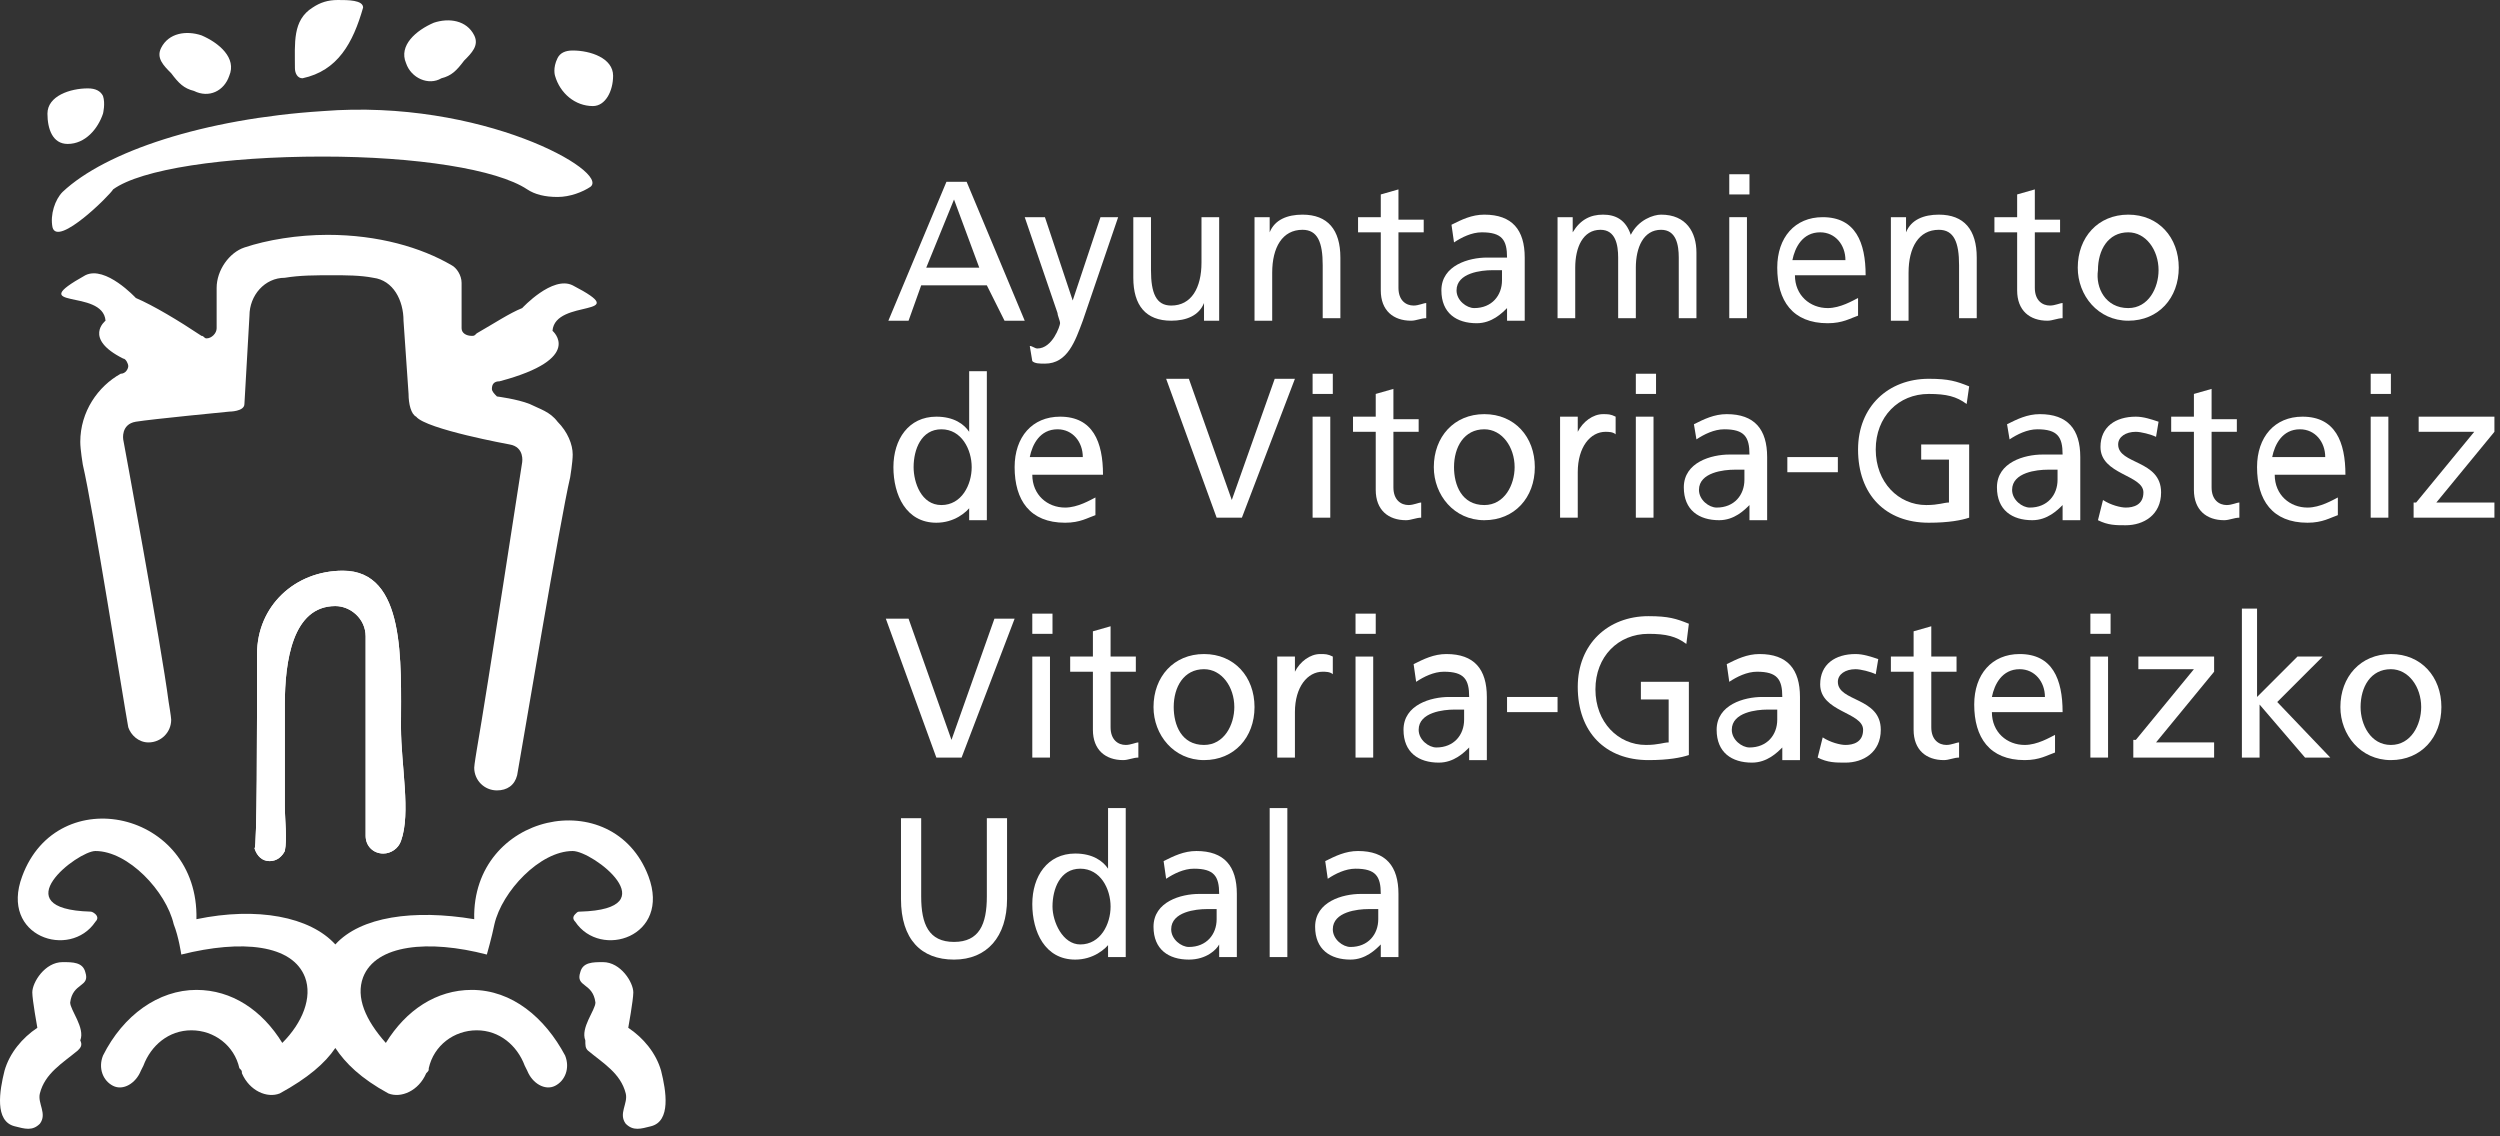<?xml version="1.0" encoding="UTF-8" standalone="no"?>
<!DOCTYPE svg PUBLIC "-//W3C//DTD SVG 1.1//EN" "http://www.w3.org/Graphics/SVG/1.1/DTD/svg11.dtd">
<svg width="100%" height="100%" viewBox="0 0 99 45" version="1.1" xmlns="http://www.w3.org/2000/svg" xmlns:xlink="http://www.w3.org/1999/xlink" xml:space="preserve" xmlns:serif="http://www.serif.com/" style="fill-rule:evenodd;clip-rule:evenodd;stroke-linejoin:round;stroke-miterlimit:2;">
    <rect x="0" y="0" width="99" height="45" fill="#333333" stroke="none"/>
    <g transform="matrix(1,0,0,1,0.079,0)">
        <path d="M37.4,7.2L38.2,7.2L40.5,12.7L39.7,12.7L39,11.3L36.4,11.3L35.9,12.7L35.1,12.7L37.4,7.2ZM37.7,7.9L36.6,10.6L38.7,10.6L37.7,7.9Z" style="fill:white;fill-rule:nonzero;"/>
    </g>
    <g transform="matrix(1,0,0,1,0.079,0)">
        <path d="M40.7,13.7C40.8,13.7 40.9,13.8 41,13.8C41.6,13.8 41.9,12.9 41.9,12.8C41.9,12.7 41.8,12.5 41.8,12.4L40.5,8.6L41.3,8.6L42.4,11.9L43.5,8.6L44.2,8.6L42.8,12.7C42.5,13.5 42.2,14.4 41.3,14.4C41.1,14.4 40.9,14.4 40.8,14.3L40.7,13.7Z" style="fill:white;fill-rule:nonzero;"/>
    </g>
    <g transform="matrix(1,0,0,1,0.079,0)">
        <path d="M48.3,12.7L47.6,12.7L47.6,12C47.4,12.5 46.9,12.7 46.3,12.7C45.3,12.7 44.8,12.1 44.8,11L44.8,8.6L45.5,8.6L45.5,10.7C45.5,11.6 45.7,12.1 46.3,12.1C47.1,12.1 47.5,11.4 47.5,10.4L47.5,8.6L48.2,8.6L48.2,12.7L48.3,12.7Z" style="fill:white;fill-rule:nonzero;"/>
    </g>
    <g transform="matrix(1,0,0,1,0.079,0)">
        <path d="M49.5,8.6L50.2,8.6L50.2,9.2C50.4,8.7 50.9,8.5 51.5,8.5C52.5,8.5 53,9.1 53,10.2L53,12.6L52.3,12.6L52.3,10.5C52.3,9.6 52.1,9.1 51.5,9.1C50.7,9.1 50.3,9.8 50.3,10.8L50.3,12.7L49.6,12.7L49.6,8.6L49.5,8.6Z" style="fill:white;fill-rule:nonzero;"/>
    </g>
    <g transform="matrix(1,0,0,1,0.079,0)">
        <path d="M56.3,9.2L55.3,9.2L55.3,11.4C55.3,11.9 55.6,12.1 55.9,12.1C56.1,12.1 56.3,12 56.4,12L56.4,12.6C56.2,12.6 56,12.7 55.8,12.7C55.1,12.7 54.6,12.3 54.6,11.5L54.6,9.2L53.7,9.2L53.7,8.6L54.6,8.6L54.6,7.7L55.3,7.5L55.3,8.7L56.3,8.7L56.3,9.2Z" style="fill:white;fill-rule:nonzero;"/>
    </g>
    <g transform="matrix(1,0,0,1,0.079,0)">
        <path d="M57.4,8.9C57.8,8.7 58.2,8.5 58.7,8.5C59.8,8.5 60.3,9.1 60.3,10.2L60.3,12.7L59.6,12.7L59.6,12.2C59.4,12.4 59,12.8 58.4,12.8C57.6,12.8 57,12.4 57,11.5C57,10.5 58.1,10.2 58.8,10.2L59.6,10.2C59.6,9.5 59.4,9.2 58.6,9.2C58.2,9.2 57.8,9.4 57.5,9.6L57.4,8.9ZM59.5,10.7L59,10.7C58.6,10.7 57.6,10.8 57.6,11.5C57.6,11.9 58,12.2 58.3,12.2C59,12.2 59.4,11.7 59.4,11.1L59.4,10.7L59.5,10.7Z" style="fill:white;fill-rule:nonzero;"/>
    </g>
    <g transform="matrix(1,0,0,1,0.079,0)">
        <path d="M61.5,8.6L62.2,8.6L62.2,9.2C62.5,8.7 62.9,8.5 63.4,8.5C63.9,8.5 64.3,8.7 64.5,9.3C64.8,8.7 65.4,8.5 65.7,8.5C66.7,8.5 67.1,9.2 67.1,10L67.1,12.6L66.4,12.6L66.4,10.2C66.4,9.7 66.3,9.1 65.7,9.1C65,9.1 64.7,9.8 64.7,10.6L64.7,12.6L64,12.6L64,10.2C64,9.7 63.9,9.1 63.3,9.1C62.6,9.1 62.3,9.8 62.3,10.6L62.3,12.6L61.6,12.6L61.6,8.6L61.5,8.6Z" style="fill:white;fill-rule:nonzero;"/>
    </g>
    <g transform="matrix(1,0,0,1,0.079,0)">
        <path d="M69.2,7.7L68.4,7.7L68.4,6.9L69.2,6.9L69.2,7.7ZM68.4,8.6L69.1,8.6L69.1,12.6L68.4,12.6L68.4,8.6Z" style="fill:white;fill-rule:nonzero;"/>
    </g>
    <g transform="matrix(1,0,0,1,0.079,0)">
        <path d="M73.5,12.5C73.2,12.6 72.9,12.8 72.3,12.8C70.9,12.8 70.3,11.9 70.3,10.6C70.3,9.4 71,8.6 72.1,8.6C73.4,8.6 73.8,9.6 73.8,10.9L71,10.9C71,11.7 71.6,12.2 72.3,12.2C72.8,12.2 73.3,11.9 73.5,11.8L73.5,12.5ZM73,10.3C73,9.7 72.6,9.2 72,9.2C71.3,9.2 71,9.8 70.9,10.3L73,10.3Z" style="fill:white;fill-rule:nonzero;"/>
    </g>
    <g transform="matrix(1,0,0,1,0.079,0)">
        <path d="M74.7,8.6L75.4,8.6L75.4,9.2C75.6,8.7 76.1,8.5 76.7,8.5C77.7,8.5 78.2,9.1 78.2,10.2L78.2,12.6L77.5,12.6L77.5,10.5C77.5,9.6 77.3,9.1 76.7,9.1C75.9,9.1 75.5,9.8 75.5,10.8L75.5,12.7L74.8,12.7L74.8,8.6L74.7,8.6Z" style="fill:white;fill-rule:nonzero;"/>
    </g>
    <g transform="matrix(1,0,0,1,0.079,0)">
        <path d="M81.5,9.2L80.5,9.2L80.5,11.4C80.5,11.9 80.8,12.1 81.1,12.1C81.3,12.1 81.5,12 81.6,12L81.6,12.6C81.4,12.6 81.2,12.7 81,12.7C80.3,12.7 79.8,12.3 79.8,11.5L79.8,9.2L78.9,9.2L78.9,8.6L79.8,8.6L79.8,7.7L80.5,7.5L80.5,8.7L81.5,8.7L81.5,9.2Z" style="fill:white;fill-rule:nonzero;"/>
    </g>
    <g transform="matrix(1,0,0,1,0.079,0)">
        <path d="M84.2,8.5C85.4,8.5 86.2,9.4 86.2,10.6C86.2,11.8 85.4,12.7 84.2,12.7C83,12.7 82.2,11.7 82.2,10.6C82.2,9.4 83,8.5 84.2,8.5ZM84.2,12.2C85,12.2 85.4,11.4 85.4,10.7C85.4,9.9 84.9,9.2 84.2,9.2C83.4,9.2 83,9.9 83,10.7C82.9,11.4 83.3,12.2 84.2,12.2Z" style="fill:white;fill-rule:nonzero;"/>
    </g>
    <g transform="matrix(1,0,0,1,0.079,0)">
        <path d="M38.4,20C38.2,20.3 37.7,20.7 37,20.7C35.8,20.7 35.3,19.6 35.3,18.5C35.3,17.4 35.9,16.5 37,16.5C37.7,16.5 38.1,16.8 38.3,17.1L38.3,14.7L39,14.7L39,20.6L38.3,20.6L38.3,20L38.4,20ZM37.2,20C38,20 38.4,19.2 38.4,18.5C38.4,17.8 38,17 37.2,17C36.4,17 36.1,17.8 36.1,18.5C36.1,19.1 36.4,20 37.2,20Z" style="fill:white;fill-rule:nonzero;"/>
    </g>
    <g transform="matrix(1,0,0,1,0.079,0)">
        <path d="M43.3,20.4C43,20.5 42.7,20.7 42.1,20.7C40.7,20.7 40.1,19.8 40.1,18.5C40.1,17.3 40.8,16.5 41.9,16.5C43.2,16.5 43.6,17.5 43.6,18.8L40.8,18.8C40.8,19.6 41.4,20.1 42.1,20.1C42.6,20.1 43.1,19.8 43.3,19.7L43.3,20.4ZM42.8,18.1C42.8,17.5 42.4,17 41.8,17C41.1,17 40.8,17.6 40.7,18.1L42.8,18.1Z" style="fill:white;fill-rule:nonzero;"/>
    </g>
    <g transform="matrix(1,0,0,1,0.079,0)">
        <path d="M49.1,20.5L48.1,20.5L46.1,15L47,15L48.7,19.8L50.4,15L51.2,15L49.1,20.5Z" style="fill:white;fill-rule:nonzero;"/>
    </g>
    <g transform="matrix(1,0,0,1,0.079,0)">
        <path d="M52.7,15.6L51.9,15.6L51.9,14.8L52.7,14.8L52.7,15.6ZM51.9,16.5L52.6,16.5L52.6,20.5L51.9,20.5L51.9,16.5Z" style="fill:white;fill-rule:nonzero;"/>
    </g>
    <g transform="matrix(1,0,0,1,0.079,0)">
        <path d="M56.1,17.1L55.1,17.1L55.1,19.3C55.1,19.8 55.4,20 55.7,20C55.9,20 56.1,19.9 56.2,19.9L56.2,20.5C56,20.5 55.8,20.6 55.6,20.6C54.9,20.6 54.4,20.2 54.4,19.4L54.4,17.1L53.5,17.1L53.5,16.5L54.4,16.5L54.4,15.6L55.1,15.4L55.1,16.6L56.1,16.6L56.1,17.1Z" style="fill:white;fill-rule:nonzero;"/>
    </g>
    <g transform="matrix(1,0,0,1,0.079,0)">
        <path d="M58.7,16.4C59.9,16.4 60.7,17.3 60.7,18.5C60.7,19.7 59.9,20.6 58.7,20.6C57.5,20.6 56.7,19.6 56.7,18.5C56.7,17.3 57.5,16.4 58.7,16.4ZM58.7,20C59.5,20 59.9,19.2 59.9,18.5C59.9,17.7 59.4,17 58.7,17C57.9,17 57.5,17.7 57.5,18.5C57.5,19.2 57.8,20 58.7,20Z" style="fill:white;fill-rule:nonzero;"/>
    </g>
    <g transform="matrix(1,0,0,1,0.079,0)">
        <path d="M61.7,16.5L62.4,16.5L62.4,17.1C62.6,16.7 63,16.4 63.4,16.4C63.6,16.4 63.7,16.4 63.9,16.5L63.9,17.2C63.8,17.1 63.6,17.1 63.5,17.1C62.9,17.1 62.4,17.7 62.4,18.7L62.4,20.5L61.7,20.5L61.7,16.5Z" style="fill:white;fill-rule:nonzero;"/>
    </g>
    <g transform="matrix(1,0,0,1,0.079,0)">
        <path d="M65.5,15.6L64.7,15.6L64.7,14.8L65.5,14.8L65.5,15.6ZM64.7,16.5L65.4,16.5L65.4,20.5L64.7,20.5L64.7,16.5Z" style="fill:white;fill-rule:nonzero;"/>
    </g>
    <g transform="matrix(1,0,0,1,0.079,0)">
        <path d="M67,16.8C67.4,16.6 67.8,16.4 68.3,16.4C69.4,16.4 69.9,17 69.9,18.1L69.9,20.6L69.2,20.6L69.2,20C69,20.2 68.6,20.6 68,20.6C67.2,20.6 66.6,20.2 66.6,19.3C66.6,18.3 67.7,18 68.4,18L69.2,18C69.2,17.3 69,17 68.2,17C67.8,17 67.4,17.2 67.1,17.4L67,16.8ZM69.1,18.6L68.6,18.6C68.2,18.6 67.2,18.7 67.2,19.4C67.2,19.8 67.6,20.1 67.9,20.1C68.6,20.1 69,19.6 69,19L69,18.6L69.1,18.6Z" style="fill:white;fill-rule:nonzero;"/>
    </g>
    <g transform="matrix(1,0,0,1,0.079,0)">
        <rect x="70.7" y="18.1" width="2" height="0.6" style="fill:white;fill-rule:nonzero;"/>
    </g>
    <g transform="matrix(1,0,0,1,0.079,0)">
        <path d="M77.8,16C77.4,15.7 77,15.6 76.3,15.6C75.1,15.6 74.2,16.5 74.2,17.8C74.2,19.1 75.1,20 76.2,20C76.7,20 76.9,19.9 77.1,19.9L77.1,18.2L76,18.2L76,17.6L77.9,17.6L77.9,20.5C77.6,20.6 77.1,20.7 76.3,20.7C74.6,20.7 73.5,19.6 73.5,17.8C73.5,16.1 74.7,15 76.3,15C77.1,15 77.4,15.1 77.9,15.3L77.8,16Z" style="fill:white;fill-rule:nonzero;"/>
    </g>
    <g transform="matrix(1,0,0,1,0.079,0)">
        <path d="M79.4,16.8C79.8,16.6 80.2,16.4 80.7,16.4C81.8,16.4 82.3,17 82.3,18.1L82.3,20.6L81.6,20.6L81.6,20C81.4,20.2 81,20.6 80.4,20.6C79.6,20.6 79,20.2 79,19.3C79,18.3 80.1,18 80.8,18L81.6,18C81.6,17.3 81.4,17 80.6,17C80.2,17 79.8,17.2 79.5,17.4L79.4,16.8ZM81.5,18.6L81,18.6C80.6,18.6 79.6,18.7 79.6,19.4C79.6,19.8 80,20.1 80.3,20.1C81,20.1 81.4,19.6 81.4,19L81.4,18.6L81.5,18.6Z" style="fill:white;fill-rule:nonzero;"/>
    </g>
    <g transform="matrix(1,0,0,1,0.079,0)">
        <path d="M83.2,19.8C83.5,20 83.9,20.1 84.1,20.1C84.4,20.1 84.8,20 84.8,19.5C84.8,18.8 83.1,18.8 83.1,17.7C83.1,16.9 83.7,16.5 84.5,16.5C84.8,16.5 85.1,16.6 85.4,16.7L85.3,17.3C85.1,17.2 84.7,17.1 84.5,17.1C84.1,17.1 83.8,17.3 83.8,17.6C83.8,18.4 85.5,18.2 85.5,19.5C85.5,20.4 84.8,20.8 84.1,20.8C83.7,20.8 83.4,20.8 83,20.6L83.2,19.8Z" style="fill:white;fill-rule:nonzero;"/>
    </g>
    <g transform="matrix(1,0,0,1,0.079,0)">
        <path d="M88.5,17.1L87.5,17.1L87.5,19.3C87.5,19.8 87.8,20 88.1,20C88.3,20 88.5,19.9 88.6,19.9L88.6,20.5C88.4,20.5 88.2,20.6 88,20.6C87.3,20.6 86.8,20.2 86.8,19.4L86.8,17.1L85.9,17.1L85.9,16.5L86.8,16.5L86.8,15.6L87.5,15.4L87.5,16.6L88.5,16.6L88.5,17.1Z" style="fill:white;fill-rule:nonzero;"/>
    </g>
    <g transform="matrix(1,0,0,1,0.079,0)">
        <path d="M92.5,20.4C92.2,20.5 91.9,20.7 91.3,20.7C89.9,20.7 89.3,19.8 89.3,18.5C89.3,17.3 90,16.5 91.1,16.5C92.4,16.5 92.8,17.5 92.8,18.8L90,18.8C90,19.6 90.6,20.1 91.3,20.1C91.8,20.1 92.3,19.8 92.5,19.7L92.5,20.4ZM92,18.1C92,17.5 91.6,17 91,17C90.3,17 90,17.6 89.9,18.1L92,18.1Z" style="fill:white;fill-rule:nonzero;"/>
    </g>
    <g transform="matrix(1,0,0,1,0.079,0)">
        <path d="M94.6,15.6L93.8,15.6L93.8,14.8L94.6,14.8L94.6,15.6ZM93.8,16.5L94.5,16.5L94.5,20.5L93.8,20.5L93.8,16.5Z" style="fill:white;fill-rule:nonzero;"/>
    </g>
    <g transform="matrix(1,0,0,1,0.079,0)">
        <path d="M95.6,19.9L97.9,17.1L95.7,17.1L95.7,16.5L98.7,16.5L98.7,17.1L96.4,19.9L98.7,19.9L98.7,20.5L95.5,20.5L95.5,19.9L95.6,19.9Z" style="fill:white;fill-rule:nonzero;"/>
    </g>
    <g transform="matrix(1,0,0,1,0.079,0)">
        <path d="M38,30L37,30L35,24.5L35.9,24.5L37.6,29.3L39.3,24.5L40.1,24.5L38,30Z" style="fill:white;fill-rule:nonzero;"/>
    </g>
    <g transform="matrix(1,0,0,1,0.079,0)">
        <path d="M41.6,25.1L40.8,25.1L40.8,24.3L41.6,24.3L41.6,25.1ZM40.8,26L41.5,26L41.5,30L40.8,30L40.8,26Z" style="fill:white;fill-rule:nonzero;"/>
    </g>
    <g transform="matrix(1,0,0,1,0.079,0)">
        <path d="M44.9,26.6L43.9,26.6L43.9,28.8C43.9,29.3 44.2,29.5 44.5,29.5C44.7,29.5 44.9,29.4 45,29.4L45,30C44.8,30 44.6,30.1 44.4,30.1C43.7,30.1 43.2,29.7 43.2,28.9L43.2,26.6L42.3,26.6L42.3,26L43.2,26L43.2,25L43.9,24.8L43.9,26L44.9,26L44.9,26.6Z" style="fill:white;fill-rule:nonzero;"/>
    </g>
    <g transform="matrix(1,0,0,1,0.079,0)">
        <path d="M47.6,25.9C48.8,25.9 49.6,26.8 49.6,28C49.6,29.2 48.8,30.1 47.6,30.1C46.4,30.1 45.6,29.1 45.6,28C45.6,26.8 46.4,25.9 47.6,25.9ZM47.6,29.5C48.4,29.5 48.8,28.7 48.8,28C48.8,27.2 48.3,26.5 47.6,26.5C46.8,26.5 46.4,27.2 46.4,28C46.4,28.7 46.7,29.5 47.6,29.5Z" style="fill:white;fill-rule:nonzero;"/>
    </g>
    <g transform="matrix(1,0,0,1,0.079,0)">
        <path d="M50.5,26L51.2,26L51.2,26.6C51.4,26.2 51.8,25.9 52.2,25.9C52.4,25.9 52.5,25.9 52.7,26L52.7,26.7C52.6,26.6 52.4,26.6 52.3,26.6C51.7,26.6 51.2,27.2 51.2,28.2L51.2,30L50.5,30L50.5,26Z" style="fill:white;fill-rule:nonzero;"/>
    </g>
    <g transform="matrix(1,0,0,1,0.079,0)">
        <path d="M54.4,25.1L53.6,25.1L53.6,24.3L54.4,24.3L54.4,25.1ZM53.6,26L54.3,26L54.3,30L53.6,30L53.6,26Z" style="fill:white;fill-rule:nonzero;"/>
    </g>
    <g transform="matrix(1,0,0,1,0.079,0)">
        <path d="M55.9,26.3C56.3,26.1 56.7,25.9 57.2,25.9C58.3,25.9 58.8,26.5 58.8,27.6L58.8,30.1L58.1,30.1L58.1,29.6C57.9,29.8 57.5,30.2 56.9,30.2C56.1,30.2 55.5,29.8 55.5,28.9C55.5,27.9 56.6,27.6 57.3,27.6L58.1,27.6C58.1,26.9 57.9,26.6 57.1,26.6C56.7,26.6 56.3,26.8 56,27L55.9,26.3ZM58,28.1L57.5,28.1C57.1,28.1 56.1,28.2 56.1,28.9C56.1,29.3 56.5,29.6 56.8,29.6C57.5,29.6 57.9,29.1 57.9,28.5L57.9,28.1L58,28.1Z" style="fill:white;fill-rule:nonzero;"/>
    </g>
    <g transform="matrix(1,0,0,1,0.079,0)">
        <rect x="59.6" y="27.6" width="2" height="0.6" style="fill:white;fill-rule:nonzero;"/>
    </g>
    <g transform="matrix(1,0,0,1,0.079,0)">
        <path d="M66.7,25.5C66.3,25.2 65.9,25.1 65.2,25.1C64,25.1 63.1,26 63.1,27.3C63.1,28.6 64,29.5 65.1,29.5C65.6,29.5 65.8,29.4 66,29.4L66,27.7L64.9,27.7L64.9,27L66.8,27L66.8,29.9C66.5,30 66,30.1 65.2,30.1C63.5,30.1 62.4,29 62.4,27.2C62.4,25.5 63.6,24.4 65.2,24.4C66,24.4 66.3,24.5 66.8,24.7L66.7,25.5Z" style="fill:white;fill-rule:nonzero;"/>
    </g>
    <g transform="matrix(1,0,0,1,0.079,0)">
        <path d="M68.3,26.3C68.7,26.1 69.1,25.9 69.6,25.9C70.7,25.9 71.2,26.5 71.2,27.6L71.2,30.1L70.5,30.1L70.5,29.6C70.3,29.8 69.9,30.2 69.3,30.2C68.5,30.2 67.9,29.8 67.9,28.9C67.9,27.9 69,27.6 69.7,27.6L70.5,27.6C70.5,26.9 70.3,26.6 69.5,26.6C69.1,26.6 68.7,26.8 68.4,27L68.3,26.3ZM70.4,28.1L69.9,28.1C69.5,28.1 68.5,28.2 68.5,28.9C68.5,29.3 68.9,29.6 69.2,29.6C69.9,29.6 70.3,29.1 70.3,28.5L70.3,28.1L70.4,28.1Z" style="fill:white;fill-rule:nonzero;"/>
    </g>
    <g transform="matrix(1,0,0,1,0.079,0)">
        <path d="M72.1,29.2C72.4,29.4 72.8,29.5 73,29.5C73.3,29.5 73.7,29.4 73.7,28.9C73.7,28.2 72,28.2 72,27.1C72,26.3 72.6,25.9 73.4,25.9C73.7,25.9 74,26 74.3,26.1L74.2,26.7C74,26.6 73.6,26.5 73.4,26.5C73,26.5 72.7,26.7 72.7,27C72.7,27.8 74.4,27.6 74.4,28.9C74.4,29.8 73.7,30.2 73,30.2C72.6,30.2 72.3,30.2 71.9,30L72.1,29.2Z" style="fill:white;fill-rule:nonzero;"/>
    </g>
    <g transform="matrix(1,0,0,1,0.079,0)">
        <path d="M77.4,26.6L76.4,26.6L76.4,28.8C76.4,29.3 76.7,29.5 77,29.5C77.2,29.5 77.4,29.4 77.5,29.4L77.5,30C77.3,30 77.1,30.1 76.9,30.1C76.2,30.1 75.7,29.7 75.7,28.9L75.7,26.6L74.8,26.6L74.8,26L75.7,26L75.7,25L76.4,24.8L76.4,26L77.4,26L77.4,26.6Z" style="fill:white;fill-rule:nonzero;"/>
    </g>
    <g transform="matrix(1,0,0,1,0.079,0)">
        <path d="M81.3,29.8C81,29.9 80.7,30.1 80.1,30.1C78.7,30.1 78.1,29.2 78.1,27.9C78.1,26.7 78.8,25.9 79.9,25.9C81.2,25.9 81.6,26.9 81.6,28.2L78.8,28.2C78.8,29 79.4,29.5 80.1,29.5C80.6,29.5 81.1,29.2 81.3,29.1L81.3,29.8ZM80.9,27.6C80.9,27 80.5,26.5 79.9,26.5C79.2,26.5 78.9,27.1 78.8,27.6L80.9,27.6Z" style="fill:white;fill-rule:nonzero;"/>
    </g>
    <g transform="matrix(1,0,0,1,0.079,0)">
        <path d="M83.5,25.1L82.7,25.1L82.7,24.3L83.5,24.3L83.5,25.1ZM82.7,26L83.4,26L83.4,30L82.7,30L82.7,26Z" style="fill:white;fill-rule:nonzero;"/>
    </g>
    <g transform="matrix(1,0,0,1,0.079,0)">
        <path d="M84.5,29.3L86.8,26.5L84.6,26.5L84.6,26L87.6,26L87.6,26.6L85.3,29.4L87.6,29.4L87.6,30L84.4,30L84.4,29.3L84.5,29.3Z" style="fill:white;fill-rule:nonzero;"/>
    </g>
    <g transform="matrix(1,0,0,1,0.079,0)">
        <path d="M88.6,24.1L89.3,24.1L89.3,27.6L90.9,26L91.9,26L90.1,27.8L92.2,30L91.2,30L89.4,27.9L89.4,30L88.7,30L88.7,24.1L88.6,24.1Z" style="fill:white;fill-rule:nonzero;"/>
    </g>
    <g transform="matrix(1,0,0,1,0.079,0)">
        <path d="M94.6,25.9C95.8,25.9 96.6,26.8 96.6,28C96.6,29.2 95.8,30.1 94.6,30.1C93.4,30.1 92.6,29.1 92.6,28C92.6,26.8 93.4,25.9 94.6,25.9ZM94.6,29.5C95.4,29.5 95.8,28.7 95.8,28C95.8,27.2 95.3,26.5 94.6,26.5C93.8,26.5 93.4,27.2 93.4,28C93.4,28.7 93.8,29.5 94.6,29.5Z" style="fill:white;fill-rule:nonzero;"/>
    </g>
    <g transform="matrix(1,0,0,1,0.079,0)">
        <path d="M39.8,35.6C39.8,37.1 39,38 37.7,38C36.4,38 35.6,37.2 35.6,35.6L35.6,32.4L36.4,32.4L36.4,35.5C36.4,36.6 36.7,37.3 37.7,37.3C38.7,37.3 39,36.6 39,35.5L39,32.4L39.8,32.4L39.8,35.6Z" style="fill:white;fill-rule:nonzero;"/>
    </g>
    <g transform="matrix(1,0,0,1,0.079,0)">
        <path d="M43.9,37.3C43.7,37.6 43.2,38 42.5,38C41.3,38 40.8,36.9 40.8,35.8C40.8,34.7 41.4,33.8 42.5,33.8C43.2,33.8 43.6,34.1 43.8,34.4L43.8,32L44.5,32L44.5,37.9L43.8,37.9L43.8,37.3L43.9,37.3ZM42.7,37.4C43.5,37.4 43.9,36.6 43.9,35.9C43.9,35.2 43.5,34.4 42.7,34.4C41.9,34.4 41.6,35.2 41.6,35.9C41.6,36.5 42,37.4 42.7,37.4Z" style="fill:white;fill-rule:nonzero;"/>
    </g>
    <g transform="matrix(1,0,0,1,0.079,0)">
        <path d="M46,34.1C46.4,33.9 46.8,33.7 47.3,33.7C48.4,33.7 48.9,34.3 48.9,35.4L48.9,37.9L48.2,37.9L48.2,37.4C48.1,37.6 47.7,38 47,38C46.2,38 45.6,37.6 45.6,36.7C45.6,35.7 46.7,35.4 47.4,35.4L48.2,35.4C48.2,34.7 48,34.4 47.2,34.4C46.8,34.4 46.4,34.6 46.1,34.8L46,34.1ZM48.2,36L47.7,36C47.3,36 46.3,36.1 46.3,36.8C46.3,37.2 46.7,37.5 47,37.5C47.7,37.5 48.1,37 48.1,36.4L48.1,36L48.2,36Z" style="fill:white;fill-rule:nonzero;"/>
    </g>
    <g transform="matrix(1,0,0,1,0.079,0)">
        <rect x="50.2" y="32" width="0.7" height="5.9" style="fill:white;fill-rule:nonzero;"/>
    </g>
    <g transform="matrix(1,0,0,1,0.079,0)">
        <path d="M52.4,34.1C52.8,33.9 53.2,33.7 53.7,33.7C54.8,33.7 55.3,34.3 55.3,35.4L55.3,37.9L54.6,37.9L54.6,37.4C54.4,37.6 54,38 53.4,38C52.6,38 52,37.6 52,36.7C52,35.7 53.1,35.4 53.8,35.4L54.6,35.4C54.6,34.7 54.4,34.4 53.6,34.4C53.2,34.4 52.8,34.6 52.5,34.8L52.4,34.1ZM54.6,36L54.1,36C53.7,36 52.7,36.1 52.7,36.8C52.7,37.2 53.1,37.5 53.4,37.5C54.1,37.5 54.5,37 54.5,36.4L54.5,36L54.6,36Z" style="fill:white;fill-rule:nonzero;"/>
    </g>
    <g transform="matrix(1,0,0,1,0.079,0)">
        <path d="M20.8,7.5C21.1,7.7 21.5,7.8 22,7.8C22.5,7.8 23,7.6 23.3,7.4C24.1,6.8 19,3.9 12.7,4.4C8,4.7 4.1,6 2.4,7.6C2.1,7.9 1.9,8.5 2,9C2.2,9.8 4.3,7.7 4.4,7.5C5.5,6.7 8.8,6.2 12.7,6.2C16.4,6.2 19.6,6.7 20.8,7.5" style="fill:white;fill-rule:nonzero;"/>
    </g>
    <g transform="matrix(1,0,0,1,0.079,0)">
        <path d="M12.3,0.3C11.5,0.8 11.6,1.7 11.6,2.7C11.6,2.9 11.7,3.1 11.9,3.1C13.3,2.8 13.9,1.7 14.3,0.3C14.3,-0 13.7,-0 13.3,-0C12.9,-0 12.6,0.1 12.3,0.3" style="fill:white;fill-rule:nonzero;"/>
    </g>
    <g transform="matrix(1,0,0,1,0.079,0)">
        <path d="M21.9,3C22.1,3.7 22.7,4.2 23.4,4.2C23.9,4.2 24.2,3.6 24.2,3C24.2,2.3 23.3,2 22.6,2C22.3,2 22.1,2.1 22,2.3C21.8,2.7 21.9,3 21.9,3" style="fill:white;fill-rule:nonzero;"/>
    </g>
    <g transform="matrix(1,0,0,1,0.079,0)">
        <path d="M16,2.5C15.7,1.8 16.4,1.2 17.1,0.9C17.7,0.7 18.4,0.8 18.7,1.4C18.9,1.8 18.6,2.1 18.3,2.4C18,2.8 17.8,3 17.4,3.1C16.9,3.4 16.2,3.1 16,2.5" style="fill:white;fill-rule:nonzero;"/>
    </g>
    <g transform="matrix(1,0,0,1,0.079,0)">
        <path d="M4,4.5C3.8,5.1 3.3,5.7 2.6,5.7C2,5.7 1.8,5.1 1.8,4.5C1.8,3.8 2.7,3.5 3.4,3.5C3.7,3.5 3.9,3.6 4,3.8C4.1,4.1 4,4.5 4,4.5" style="fill:white;fill-rule:nonzero;"/>
    </g>
    <g transform="matrix(1,0,0,1,0.079,0)">
        <path d="M9,3C9.3,2.3 8.6,1.7 7.9,1.4C7.3,1.2 6.6,1.3 6.3,1.9C6.1,2.3 6.4,2.6 6.7,2.9C7,3.3 7.2,3.5 7.6,3.6C8.2,3.9 8.8,3.6 9,3" style="fill:white;fill-rule:nonzero;"/>
    </g>
    <g transform="matrix(1,0,0,1,0.079,0)">
        <path d="M22,16.7C22.4,17.1 22.6,17.6 22.6,18C22.6,18.3 22.5,18.9 22.5,18.9C22.1,20.6 20.6,29.6 20.4,30.7C20.3,31.1 20,31.3 19.6,31.3C19.1,31.3 18.7,30.9 18.7,30.4C18.7,30.3 18.8,29.7 18.8,29.7C19.2,27.4 20.6,18.3 20.6,18.3C20.6,18.3 20.7,17.7 20.1,17.6C20.1,17.6 16.8,17 16.4,16.5C16.2,16.4 16.1,16 16.1,15.6L15.9,12.7C15.9,11.9 15.5,11.1 14.7,11C14.2,10.9 13.6,10.9 13.1,10.9C12.4,10.9 11.8,10.9 11.2,11C10.4,11 9.8,11.7 9.8,12.5L9.6,16C9.6,16.3 9,16.3 9,16.3C9,16.3 5.9,16.6 5.3,16.7C4.7,16.8 4.8,17.4 4.8,17.4C4.8,17.4 6.3,25.5 6.6,27.8C6.6,27.8 6.7,28.4 6.7,28.5C6.7,29 6.3,29.4 5.8,29.4C5.4,29.4 5.1,29.1 5,28.8C4.8,27.7 3.6,20.1 3.2,18.4C3.2,18.4 3.1,17.8 3.1,17.5C3.1,16.3 3.8,15.3 4.7,14.8C4.9,14.8 5,14.6 5,14.5C5,14.4 4.9,14.2 4.8,14.2C3.2,13.4 4.1,12.7 4.1,12.7C4,11.4 0.8,12.3 3.3,10.9C4.1,10.5 5.3,11.8 5.3,11.8C6,12.1 7,12.7 7.9,13.3C8,13.3 8,13.4 8.1,13.4C8.3,13.4 8.5,13.2 8.5,13L8.5,11.4C8.5,10.7 9,10 9.6,9.8C10.5,9.5 11.7,9.3 12.9,9.3C14.9,9.3 16.6,9.8 17.8,10.5C18,10.6 18.2,10.9 18.2,11.2L18.2,13C18.2,13.2 18.4,13.3 18.6,13.3C18.7,13.3 18.7,13.3 18.8,13.2C19.5,12.8 20.1,12.4 20.6,12.2C20.6,12.2 21.8,10.9 22.6,11.3C25.1,12.6 21.9,11.8 21.8,13.1C21.8,13.1 23.1,14.2 19.7,15.1C19.5,15.1 19.4,15.2 19.4,15.4C19.4,15.5 19.5,15.6 19.6,15.7C19.6,15.7 20.4,15.8 20.9,16C21.3,16.2 21.7,16.3 22,16.7" style="fill:white;fill-rule:nonzero;"/>
    </g>
    <g transform="matrix(1,0,0,1,0.079,0)">
        <path d="M10.1,25.9C10.1,24 11.6,22.6 13.5,22.6C16,22.6 15.8,26.2 15.8,28.8C15.8,30.3 16.2,32.2 15.8,33.3C15.7,33.6 15.4,33.8 15.1,33.8C14.7,33.8 14.4,33.5 14.4,33.1L14.4,25.2C14.4,24.5 13.8,24 13.2,24C11.5,24 11.2,26.2 11.2,27.9L11.2,31.9C11.2,32.5 11.3,33.2 11.2,33.7C11.1,33.9 10.9,34.1 10.6,34.1C10.3,34.1 10.1,33.9 10,33.6C10.1,33.6 10.1,28.9 10.1,25.9" style="fill:white;fill-rule:nonzero;"/>
    </g>
    <g transform="matrix(1,0,0,1,0.079,0)">
        <path d="M10.1,25.9C10.1,24 11.6,22.6 13.5,22.6C16,22.6 15.8,26.2 15.8,28.8C15.8,30.3 16.2,32.2 15.8,33.3C15.7,33.6 15.4,33.8 15.1,33.8C14.7,33.8 14.4,33.5 14.4,33.1L14.4,25.2C14.4,24.5 13.8,24 13.2,24C11.5,24 11.2,26.2 11.2,27.9L11.2,31.9C11.2,32.5 11.3,33.2 11.2,33.7C11.1,33.9 10.9,34.1 10.6,34.1C10.3,34.1 10.1,33.9 10,33.6C10.1,33.6 10.1,28.9 10.1,25.9" style="fill:white;fill-rule:nonzero;"/>
    </g>
    <g transform="matrix(1,0,0,1,0.079,0)">
        <path d="M13.2,41.5C12.8,42.1 12.1,42.7 11,43.3C10.5,43.5 9.8,43.2 9.5,42.5C9.5,42.4 9.5,42.4 9.4,42.3C9.2,41.4 8.4,40.8 7.5,40.8C6.6,40.8 5.9,41.4 5.6,42.2L5.5,42.4C5.3,42.9 4.8,43.2 4.4,43C4,42.8 3.8,42.3 4,41.8C4.8,40.2 6.2,39.2 7.7,39.2C9.1,39.2 10.3,40 11.1,41.3C11.9,40.5 12.3,39.5 12,38.7C11.5,37.4 9.5,37.2 7.1,37.8C7.1,37.8 7,37.1 6.8,36.6C6.5,35.3 5,33.7 3.7,33.7C3,33.7 -0,36 3.5,36.1C3.6,36.1 3.7,36.2 3.7,36.2C3.8,36.3 3.8,36.4 3.7,36.5C2.7,38 -0.1,37.1 0.8,34.7C2.2,30.9 7.8,32.1 7.7,36.4C10.1,35.9 12.2,36.3 13.2,37.4C14.2,36.3 16.3,36 18.7,36.4C18.6,32.2 24.2,31 25.6,34.7C26.5,37.1 23.7,38 22.7,36.5C22.6,36.4 22.6,36.3 22.7,36.2C22.8,36.1 22.8,36.1 22.9,36.1C26.4,36 23.4,33.7 22.6,33.7C21.3,33.7 19.8,35.3 19.5,36.6C19.4,37.1 19.2,37.8 19.2,37.8C16.9,37.2 14.8,37.4 14.3,38.7C14,39.5 14.4,40.4 15.2,41.3C16,40 17.2,39.2 18.6,39.2C20.2,39.2 21.5,40.3 22.3,41.8C22.5,42.3 22.3,42.8 21.9,43C21.5,43.2 21,42.9 20.8,42.4L20.7,42.2C20.4,41.4 19.7,40.8 18.8,40.8C17.9,40.8 17.1,41.4 16.9,42.3C16.9,42.4 16.9,42.4 16.8,42.5C16.5,43.2 15.8,43.5 15.3,43.3C14.2,42.7 13.6,42.1 13.2,41.5Z" style="fill:white;fill-rule:nonzero;"/>
    </g>
    <g transform="matrix(1,0,0,1,0.079,0)">
        <path d="M23.2,41.6C23.8,42.1 24.5,42.5 24.7,43.3C24.8,43.7 24.4,44.1 24.7,44.5C25,44.8 25.3,44.7 25.7,44.6C26.5,44.4 26.3,43.2 26.1,42.4C25.9,41.7 25.4,41.1 24.8,40.7C24.8,40.7 25,39.6 25,39.3C25,38.9 24.5,38.1 23.8,38.1C23.4,38.1 23,38.1 22.9,38.5C22.7,39.1 23.4,38.9 23.5,39.7C23.5,40 22.9,40.7 23.1,41.2C23.1,41.4 23.1,41.5 23.2,41.6" style="fill:white;fill-rule:nonzero;"/>
    </g>
    <g transform="matrix(1,0,0,1,0.079,0)">
        <path d="M3,41.6C2.4,42.1 1.7,42.5 1.5,43.3C1.4,43.7 1.8,44.1 1.5,44.5C1.2,44.8 0.9,44.7 0.5,44.6C-0.3,44.4 -0.1,43.2 0.1,42.4C0.3,41.7 0.8,41.1 1.4,40.7C1.4,40.7 1.2,39.6 1.2,39.3C1.2,38.9 1.7,38.1 2.4,38.1C2.8,38.1 3.2,38.1 3.3,38.5C3.5,39.1 2.8,38.9 2.7,39.7C2.7,40 3.3,40.7 3.1,41.2C3.2,41.4 3.1,41.5 3,41.6C3.1,41.6 3,41.6 3,41.6" style="fill:white;fill-rule:nonzero;"/>
    </g>
</svg>
